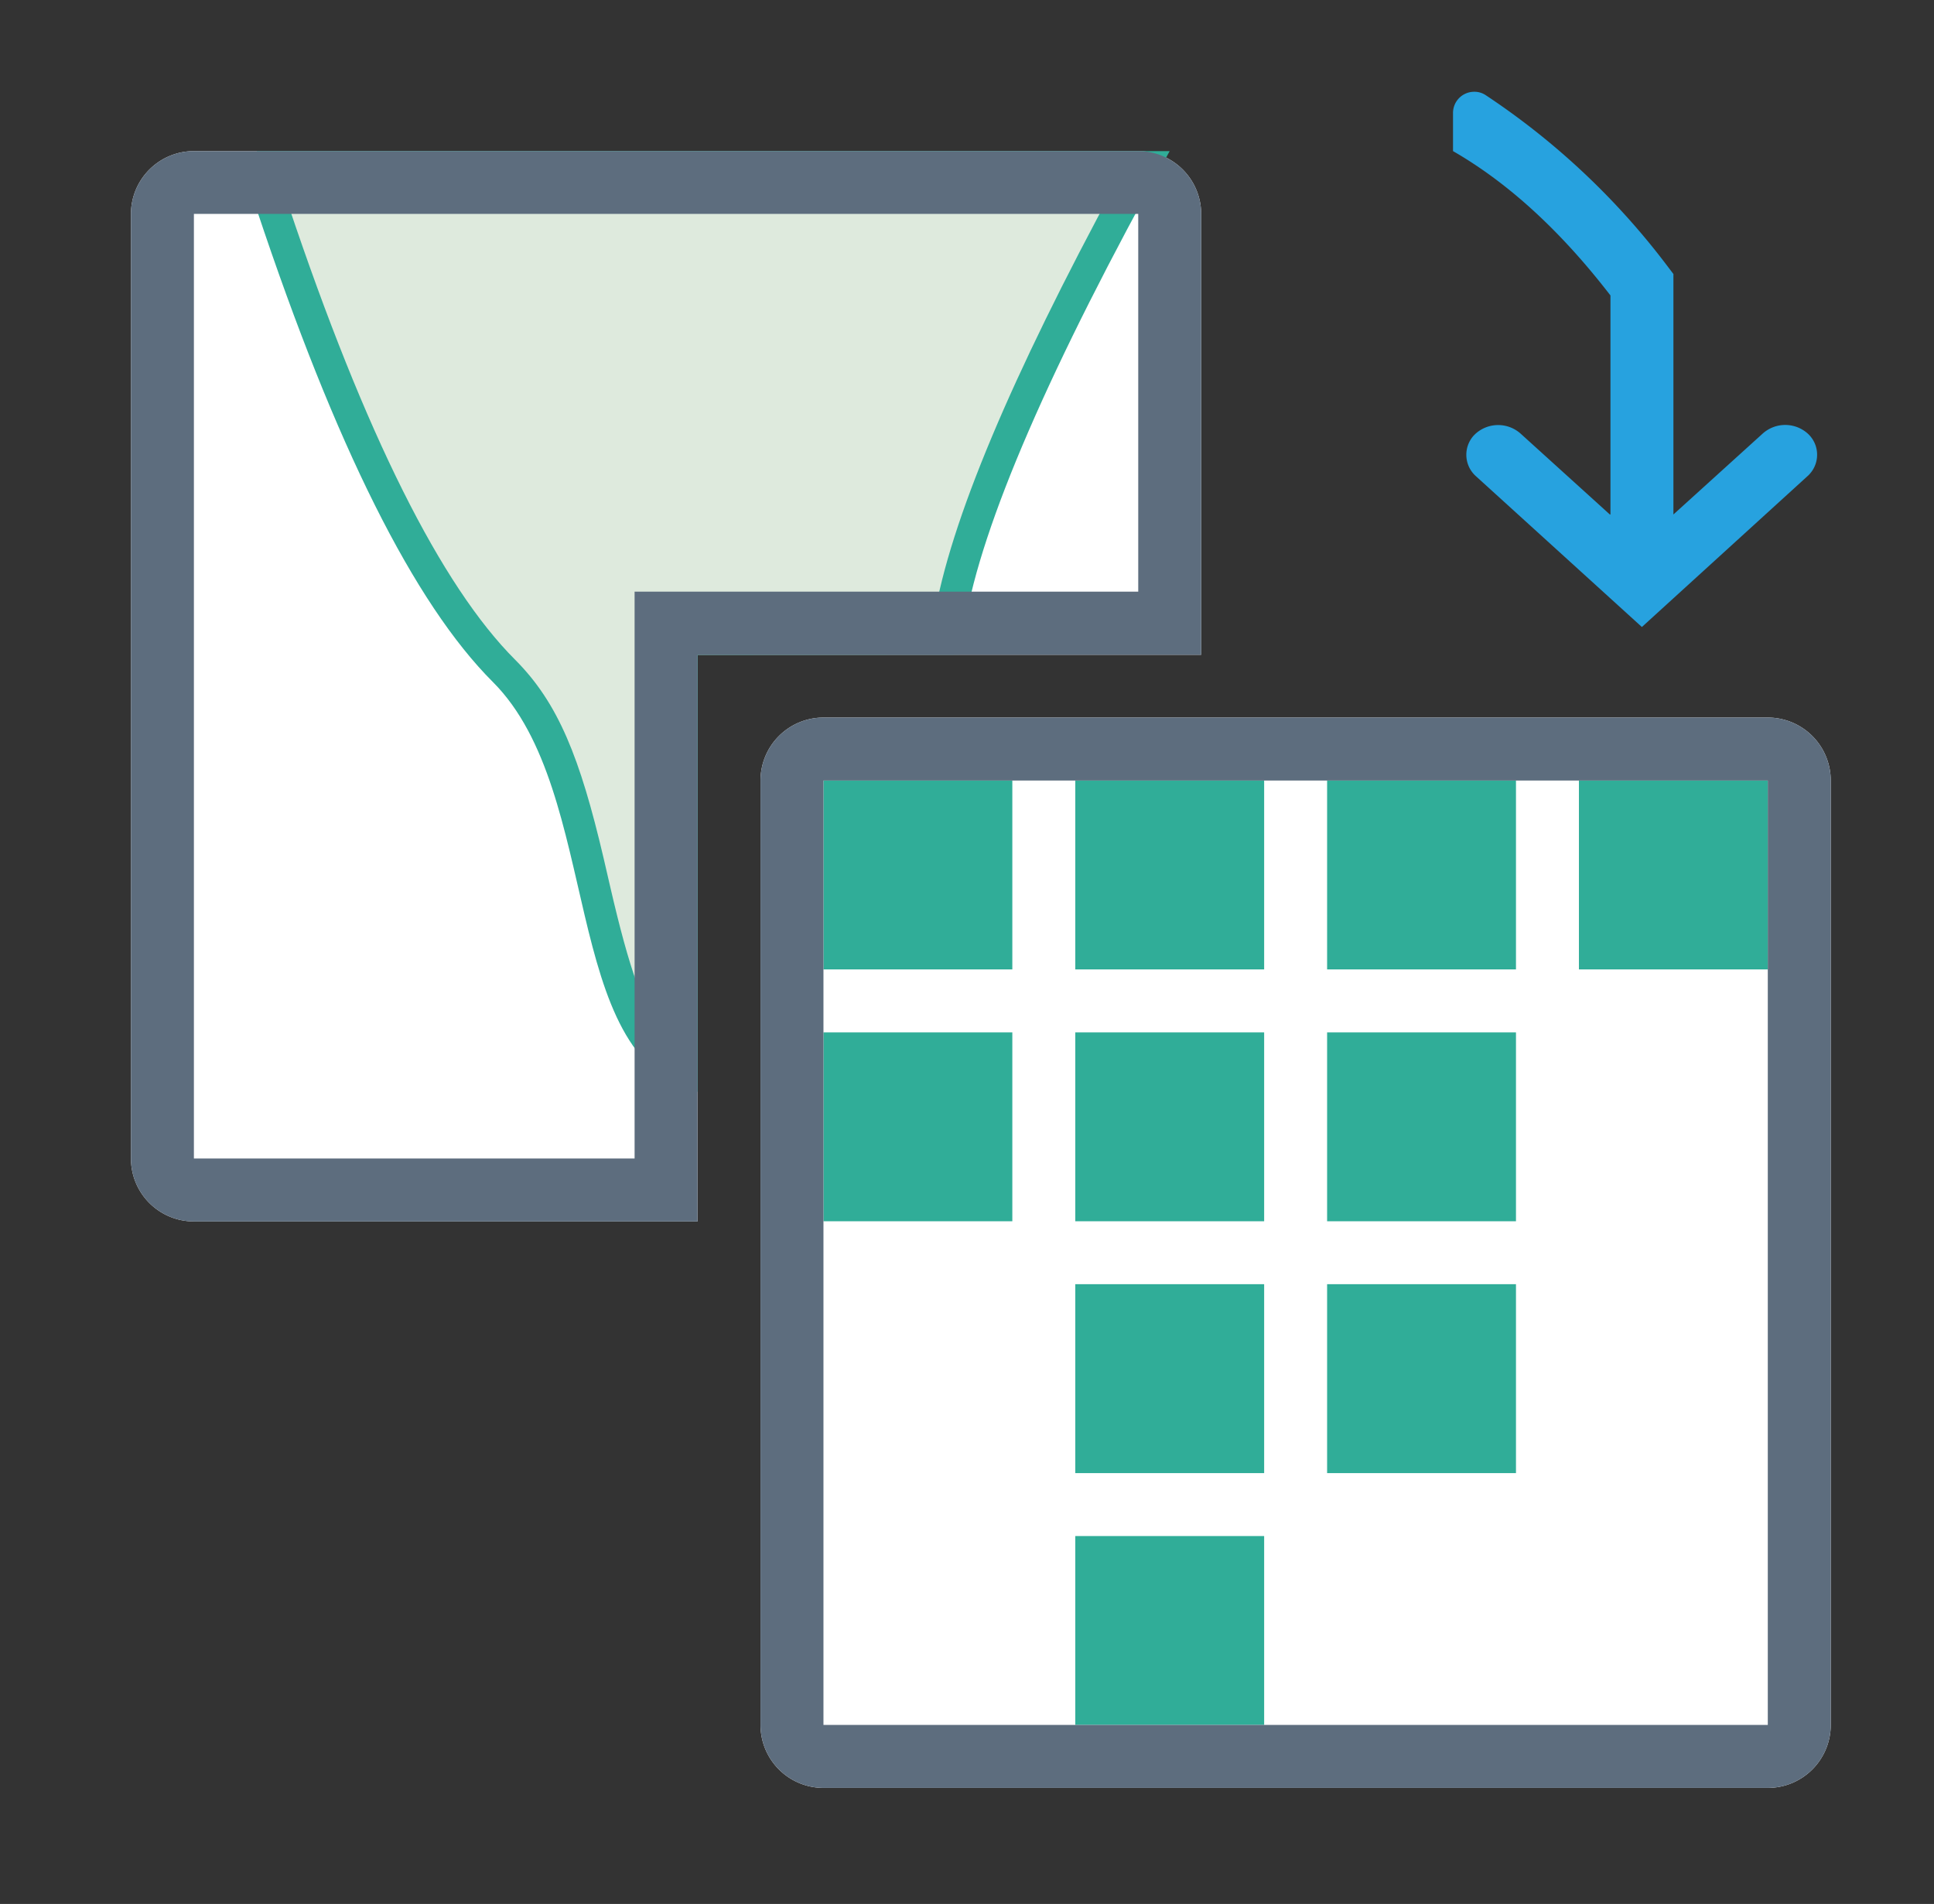 <svg id="图层_1" data-name="图层 1" xmlns="http://www.w3.org/2000/svg" viewBox="0 0 192 189"><rect x="0" y="0" width="192" height="189" fill="#333333" stroke="none"/><path d="M81.75,71.23H175.5a6.25,6.25,0,0,1,6.25,6.25h0v93.75a6.25,6.25,0,0,1-6.25,6.25H81.75a6.25,6.25,0,0,1-6.25-6.25V77.48a6.25,6.25,0,0,1,6.25-6.25ZM119.25,65h-50v56.25h-50A6.25,6.25,0,0,1,13,115h0V21.23A6.25,6.25,0,0,1,19.25,15H113a6.25,6.25,0,0,1,6.25,6.25Z" style="fill:#fff"/><path d="M156.75,77.48H175.5V96.23H156.75Zm-75,25H100.5v18.75H81.75Zm25-25H125.5V96.23H106.75Zm0,25H125.5v18.75H106.75Zm0,25H125.5v18.75H106.75Zm25-50H150.5V96.23H131.75Zm0,25H150.5v18.75H131.75Zm0,25H150.5v18.75H131.75Zm-25,25H125.5v18.75H106.75Zm-25-75H100.5V96.23H81.75ZM69.25,65v43.39C55.5,105,59.9,78.67,48.94,67.71Q37.21,56,25.5,20.84V15h90.62Q98.27,47.14,95.81,61.85c-.17,1.07-.35,2.11-.54,3.13Zm36.38-43.75H32.23C39.5,42.49,46.65,56.59,53.36,63.29,58.19,68.13,60.5,74,63,84.42V58.73h27.1C92,49.73,97.18,37.29,105.63,21.23Z" style="fill:#30ad98"/><path d="M92.64,61.85l.09-.51c1.58-9.51,7.62-23.86,18.11-43.24H28.62v2.23C36.24,43.08,43.81,58.17,51.15,65.5c4.29,4.3,6.44,9.75,8.76,19.63l.68,2.94c1.85,8,3.36,12.52,5.54,15V61.85Z" style="fill:#deeadd"/><path d="M159.88,51.06V29.33Q152.5,19.75,144.25,15V11.23a2.1,2.1,0,0,1,2.08-2.12,2,2,0,0,1,1.17.34,73.32,73.32,0,0,1,18,16.92l.63.83V51.07l8.83-8a3.35,3.35,0,0,1,4.54,0,2.84,2.84,0,0,1,.14,4,1.37,1.37,0,0,1-.17.17L163,62.24l-16.51-15a2.85,2.85,0,0,1-.19-4l.16-.16a3.35,3.35,0,0,1,4.54,0l8.83,8Z" style="fill:#27a2df"/><path d="M81.75,71.23H175.5a6.25,6.25,0,0,1,6.25,6.25h0v93.75a6.25,6.25,0,0,1-6.25,6.25H81.75a6.25,6.25,0,0,1-6.25-6.25V77.48a6.25,6.25,0,0,1,6.25-6.25Zm0,6.25v93.75H175.5V77.48ZM119.25,65h-50v56.25h-50A6.25,6.25,0,0,1,13,115h0V21.23A6.25,6.25,0,0,1,19.25,15H113a6.25,6.25,0,0,1,6.25,6.25ZM113,58.73V21.23H19.25V115H63V58.73Z" style="fill:#5d6d7e"/></svg>